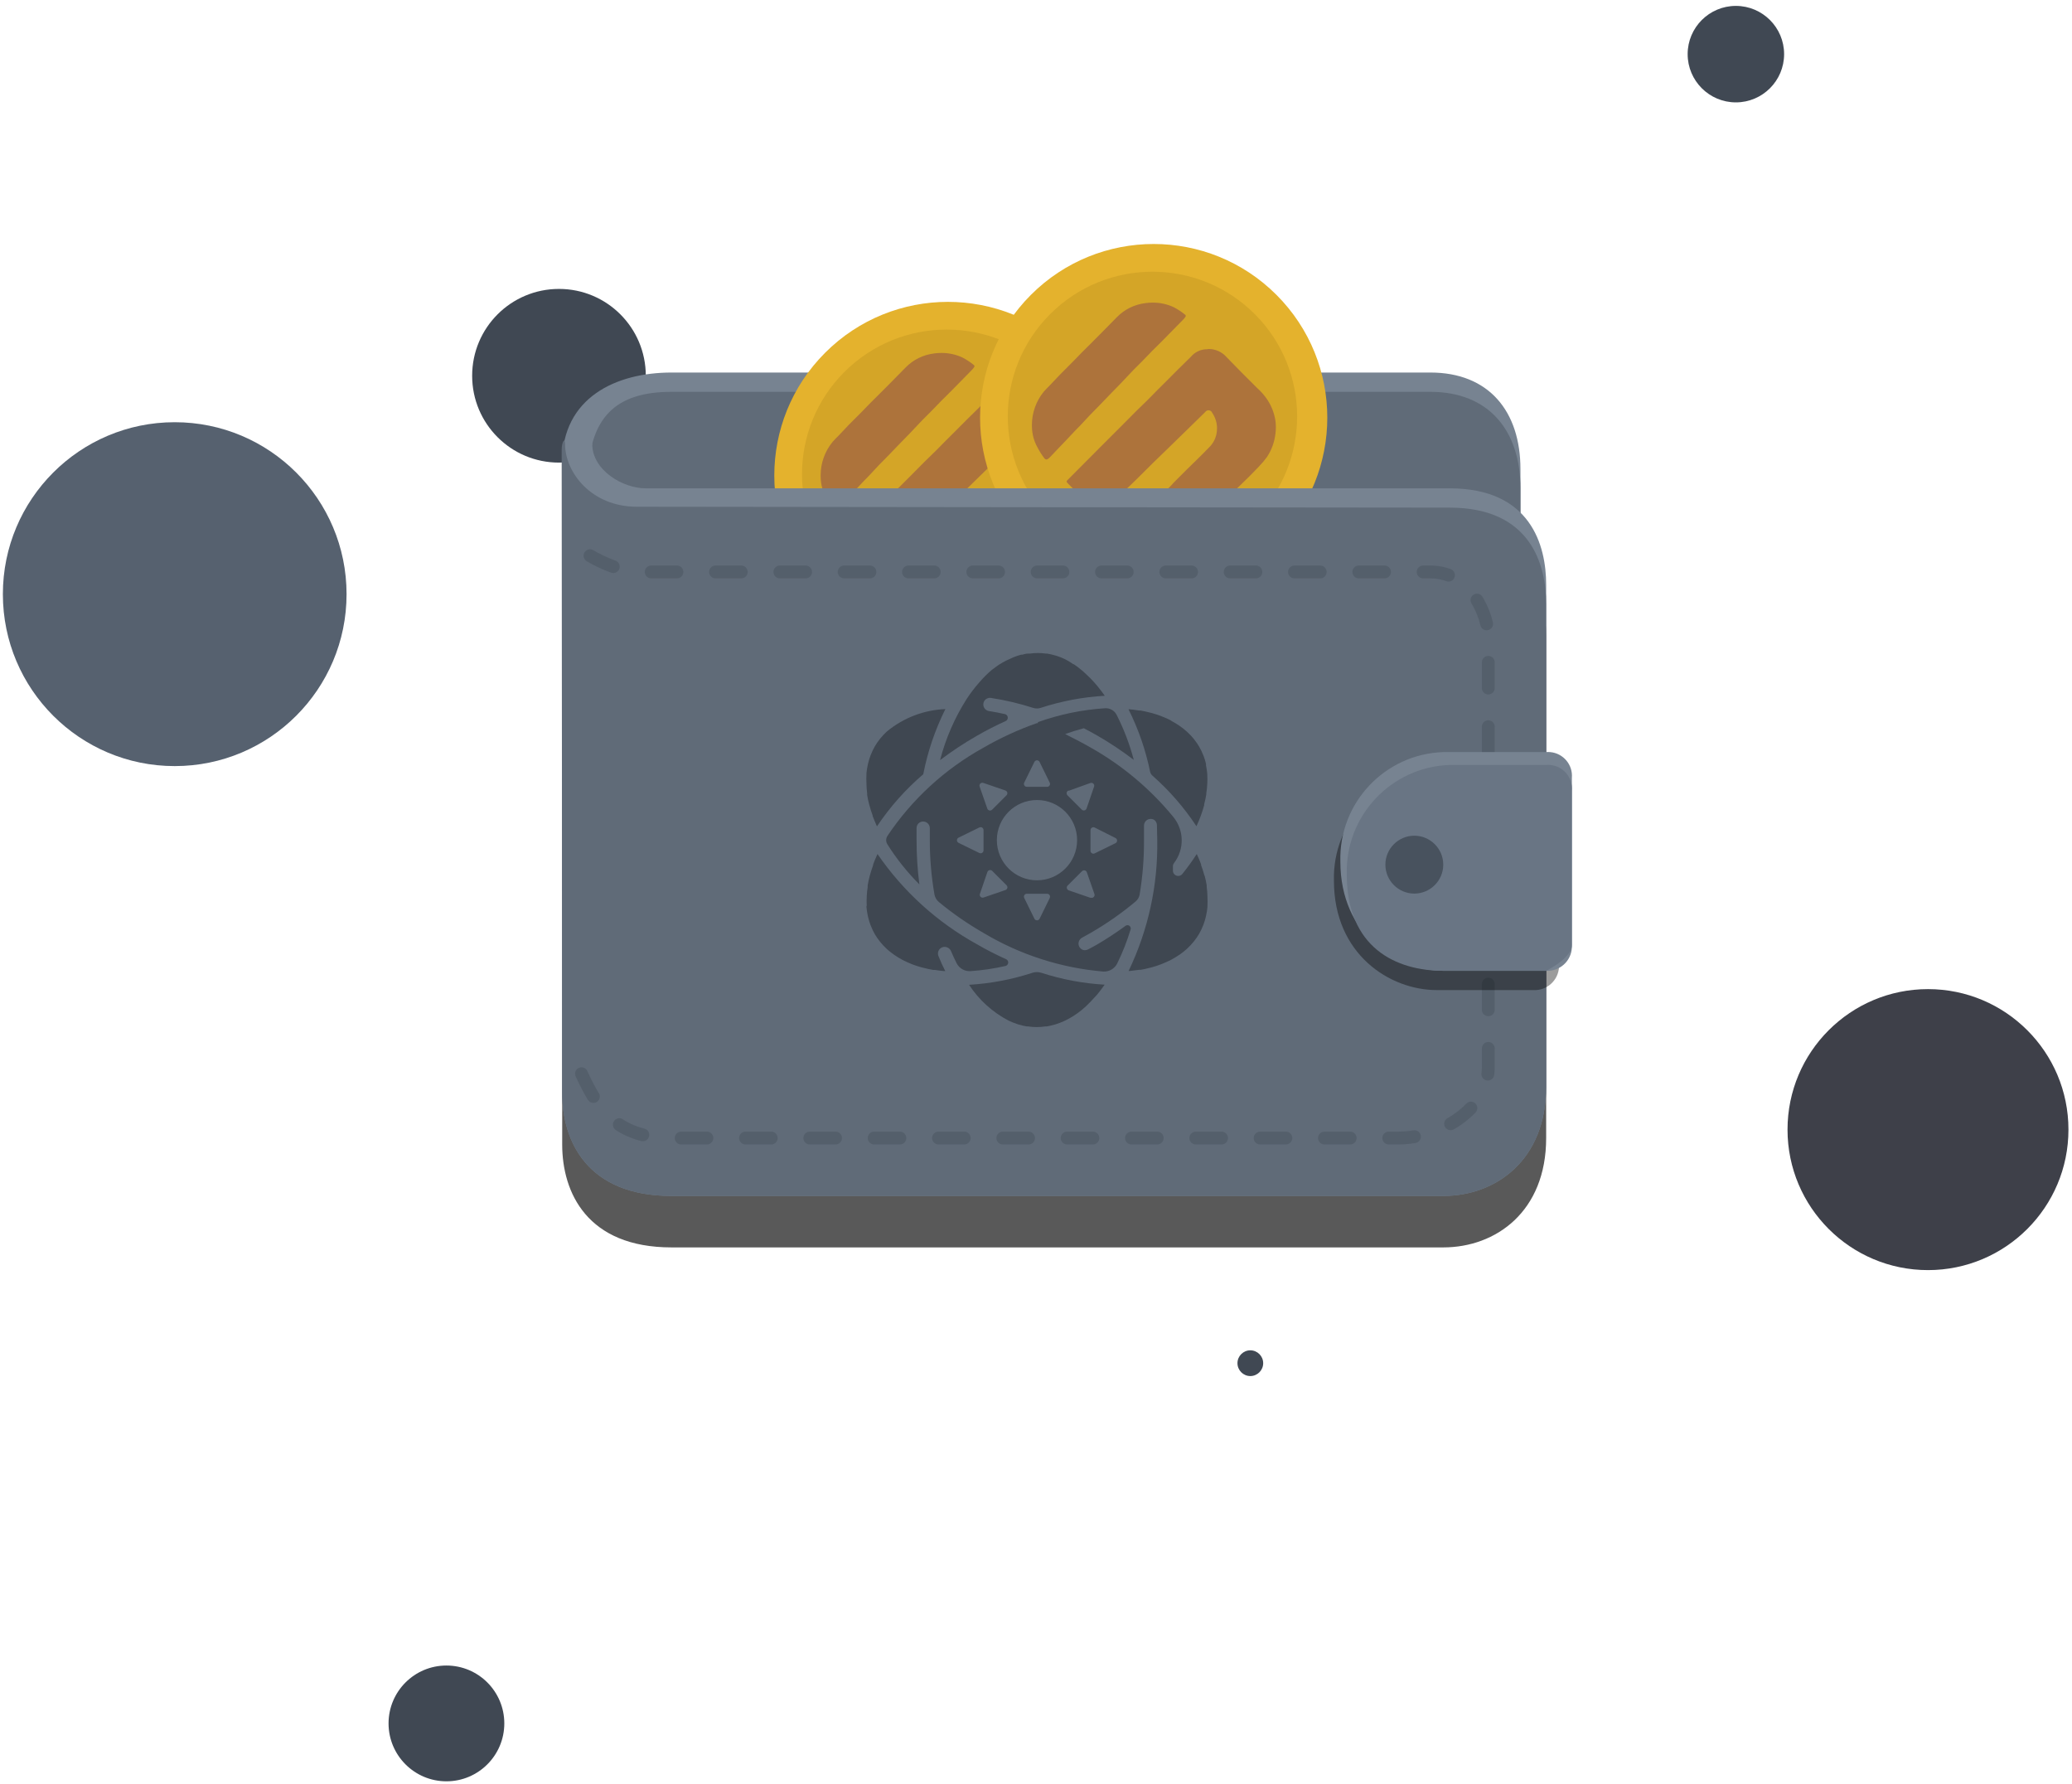 <?xml version="1.0" encoding="utf-8"?>
<!-- Generator: Adobe Illustrator 26.0.3, SVG Export Plug-In . SVG Version: 6.00 Build 0)  -->
<svg version="1.1" id="Layer_1" xmlns="http://www.w3.org/2000/svg" xmlns:xlink="http://www.w3.org/1999/xlink" x="0px" y="0px"
	 viewBox="0 0 1855.28 1596.89" style="enable-background:new 0 0 1855.28 1596.89;" xml:space="preserve">
<style type="text/css">
	.st0{fill-rule:evenodd;clip-rule:evenodd;fill:#56616F;}
	.st1{fill-rule:evenodd;clip-rule:evenodd;fill:#404853;}
	.st2{fill-rule:evenodd;clip-rule:evenodd;fill:#778391;}
	.st3{fill-rule:evenodd;clip-rule:evenodd;fill:#606B78;}
	.st4{fill-rule:evenodd;clip-rule:evenodd;fill:#E4B22D;}
	.st5{fill-rule:evenodd;clip-rule:evenodd;fill:#D4A527;}
	.st6{fill-rule:evenodd;clip-rule:evenodd;fill:#AD733B;}
	.st7{opacity:0.651;fill-rule:evenodd;clip-rule:evenodd;}
	
		.st8{opacity:0.38;fill-rule:evenodd;clip-rule:evenodd;fill:none;stroke:#444D59;stroke-width:11.52;stroke-linecap:round;stroke-linejoin:round;stroke-miterlimit:22.926;stroke-dasharray:23.04,34.56;}
	.st9{opacity:0.388;fill-rule:evenodd;clip-rule:evenodd;}
	.st10{fill-rule:evenodd;clip-rule:evenodd;fill:#697584;}
	.st11{fill-rule:evenodd;clip-rule:evenodd;fill:#48525E;}
	.st12{fill-rule:evenodd;clip-rule:evenodd;fill:#3E4049;}
	.st13{fill-rule:evenodd;clip-rule:evenodd;fill:#3F4751;}
</style>
<ellipse class="st0" cx="156.44" cy="531.88" rx="153.87" ry="153.92"/>
<path class="st1" d="M347.91,1542.79c0-28.62,23.2-51.82,51.82-51.82s51.83,23.2,51.83,51.82s-23.21,51.83-51.83,51.83
	S347.91,1571.41,347.91,1542.79L347.91,1542.79z M1108.03,1220.32c0-6.34,5.18-11.52,11.51-11.52c6.34,0,11.52,5.18,11.52,11.52
	s-5.18,11.52-11.52,11.52C1113.22,1231.84,1108.03,1226.65,1108.03,1220.32L1108.03,1220.32z M422.77,336.38
	c0-42.96,34.79-77.74,77.74-77.74s77.74,34.78,77.74,77.74c0,42.96-34.78,77.74-77.74,77.74
	C457.55,414.13,422.77,379.34,422.77,336.38L422.77,336.38z M1511.13,48.46c0-23.84,19.35-43.18,43.18-43.18
	c23.84,0,43.19,19.35,43.19,43.18c0,23.84-19.35,43.19-43.19,43.19C1530.48,91.65,1511.13,72.3,1511.13,48.46z"/>
<path class="st2" d="M1361.41,488.98v-69.11c0-51.76-28.39-86.38-80.62-86.38H601.28c-49.58,0-97.89,22.34-97.89,80.62v74.86
	H1361.41z"/>
<path class="st3" d="M1361.41,506.26v-69.11c0-51.77-28.39-86.38-80.62-86.38H601.28c-49.58,0-74.86,22.34-74.86,80.62v74.86
	H1361.41L1361.41,506.26z"/>
<ellipse transform="matrix(0.707 -0.707 0.707 0.707 -52.335 724.93)" class="st4" cx="848.9" cy="425.64" rx="155.48" ry="155.48"/>
<ellipse transform="matrix(0.707 -0.707 0.707 0.707 -51.881 723.835)" class="st5" cx="847.81" cy="424.54" rx="129.57" ry="129.57"/>
<path class="st6" d="M836.59,316.38c-9.77,1.13-18.86,5.58-25.73,12.62c-5.15,5.11-10.04,10.35-15.27,15.51
	c-2.61,2.68-5.26,5.3-7.91,7.94c-2.64,2.65-5.56,5.46-8.3,8.24c-2.75,2.78-5.03,5.22-7.57,7.8c-3.97,3.98-7.95,7.95-11.92,11.96
	c-3.05,3.14-6.03,6.4-9.04,9.54c-1.78,1.88-3.69,3.62-5.37,5.6c-6.91,8.43-10.68,18.99-10.68,29.89c0,0.64,0,1.3,0.04,1.93
	c0.14,6.26,1.78,12.39,4.79,17.88c1.71,3.32,3.69,6.49,5.92,9.48c1.47,2.08,2.54,2.05,4.48,0.44c0.37-0.31,0.72-0.64,1.03-1
	c1.91-2.02,3.79-4.03,5.74-6.04c2.75-2.88,5.56-5.76,8.3-8.67c2.75-2.92,5.73-6.14,8.61-9.14c1.37-1.48,2.83-2.84,4.22-4.29
	c2.95-3.12,5.83-6.33,8.77-9.41c2.95-3.08,5.93-5.96,8.82-8.98c2.88-3.01,6.43-6.7,9.67-10.04c3.25-3.35,6-6.17,9.02-9.25
	c3.92-4.06,7.74-8.21,11.62-12.26c2.42-2.48,4.9-4.86,7.3-7.3c3.35-3.34,6.46-6.69,9.75-10.04c3.29-3.34,5.72-5.6,8.54-8.48
	c6.29-6.35,12.57-12.75,18.84-19.18c0.41-0.41,0.79-0.82,1.14-1.28c1.54-1.94,1.67-2.38-0.24-3.75c-2.91-2.3-6.02-4.31-9.31-6.03
	c-5.8-2.71-12.14-4.12-18.54-4.12h-0.31c-2.14,0-4.27,0.13-6.4,0.4l-0.03-0.03L836.59,316.38L836.59,316.38L836.59,316.38z
	 M892.02,357.61L892.02,357.61L892.02,357.61l1.01-0.14h0.13c5.98,0,11.68,2.55,15.69,7.01c9.07,9.41,18.32,18.69,27.6,27.9
	c3.59,3.16,6.73,6.79,9.37,10.78c3.67,5.65,6.07,12.01,7.07,18.66c0.46,3.73,0.46,7.51,0,11.26c-0.82,7.52-3.43,14.74-7.61,21.06
	c-2.24,3.08-4.71,5.99-7.38,8.72c-3.34,3.55-6.7,6.92-10.05,10.24c-3.35,3.32-7.06,6.84-10.04,9.78c-2.98,2.95-5.89,5.93-8.84,8.91
	l-9.68,9.75c-3.58,3.45-6.94,7.03-10.28,10.39c-4.62,4.68-9.04,9.58-14,13.93c-6.51,5.91-14.72,9.65-23.45,10.68
	c-8.8,1.26-17.78-0.02-25.88-3.68c-3.26-1.7-6.36-3.68-9.28-5.92c-1.78-1.24-1.78-2.21-0.27-3.79c2.44-2.63,5.06-5.16,7.6-7.74
	c1.48-1.48,2.92-2.98,4.42-4.45c3.18-3.13,6.26-6.26,9.62-9.38c0.27-0.26,0.57-0.47,0.83-0.77c2.98-3.11,6.18-6.43,8.97-9.27
	c2.78-2.84,5.67-5.6,8.51-8.44l3.78-3.92c0.61-0.6,1.14-1.27,1.7-1.9c3.85-3.82,7.64-7.7,11.49-11.53c2.98-2.98,6.04-5.86,9.02-8.81
	c4.18-4.15,8.46-8.24,12.48-12.56c3.35-3.71,5.41-8.42,5.86-13.4c0.09-0.84,0.13-1.69,0.13-2.54c0.01-4.93-1.49-9.77-4.28-13.85
	c-0.26-0.68-0.74-1.27-1.34-1.68c-1.64-1.1-3.87-0.67-4.98,0.98c-5.49,5.33-10.95,10.68-16.37,16.01l-17.44,17
	c-4.25,4.12-8.54,8.2-12.73,12.32c-5.16,5.08-10.24,10.21-15.4,15.32c-2.58,2.55-5.23,5.02-7.84,7.54l-11.12,10.74
	c-2.06,1.86-4.54,3.19-7.23,3.85c-3.6,0.98-7.37,1.11-11.03,0.38c-3.87-0.65-7.42-2.54-10.12-5.39c-4.35-4.57-8.91-9.08-13.4-13.62
	c-1.84-1.9-1.81-2.14,0-3.91c9.35-9.38,18.72-18.78,28.1-28.2l21.23-21.24l11.42-11.52c3.22-3.14,6.53-6.33,9.65-9.38
	c3.11-3.05,6.2-6.29,9.08-9.21c2.88-2.92,5.8-5.77,8.71-8.68c3.52-3.52,7.14-7.17,10.49-10.52l10.24-10.05c0.35-0.32,0.69-0.65,1-1
	c3.59-4.24,8.87-6.7,14.44-6.7H892.02L892.02,357.61z"/>
<ellipse transform="matrix(0.707 -0.707 0.707 0.707 38.282 840.047)" class="st4" cx="1033.17" cy="373.81" rx="155.48" ry="155.48"/>
<ellipse transform="matrix(0.707 -0.707 0.707 0.707 38.735 838.952)" class="st5" cx="1032.07" cy="372.72" rx="129.57" ry="129.57"/>
<path class="st7" d="M503.39,1024.53c0,43.13,22.45,92.14,97.89,92.14h691.02c47.11,0,92.14-32.08,92.14-97.9V569.6
	c0-35.3-13.7-86.38-86.38-86.38H578.25c-20.96,0-46.07-17.38-46.07-40.3c0-6.62-28.79-13.59-28.79,11.51L503.39,1024.53
	L503.39,1024.53L503.39,1024.53z"/>
<path class="st6" d="M1025.77,271.33c-9.77,1.13-18.86,5.59-25.73,12.62c-5.16,5.11-10.04,10.35-15.27,15.51
	c-2.62,2.68-5.26,5.3-7.91,7.94c-2.64,2.65-5.56,5.47-8.3,8.25c-2.75,2.78-5.03,5.22-7.58,7.8c-3.97,3.98-7.94,7.94-11.91,11.96
	c-3.05,3.15-6.03,6.4-9.05,9.54c-1.78,1.88-3.69,3.62-5.36,5.6c-6.91,8.42-10.68,18.98-10.68,29.88c0,0.64,0,1.31,0.04,1.93
	c0.14,6.26,1.78,12.39,4.79,17.88c1.71,3.32,3.69,6.49,5.92,9.49c1.48,2.08,2.55,2.04,4.49,0.44c0.37-0.31,0.72-0.64,1.03-1
	c1.91-2.02,3.79-4.02,5.73-6.03c2.75-2.89,5.56-5.76,8.31-8.68c2.75-2.92,5.72-6.13,8.61-9.14c1.37-1.48,2.83-2.83,4.22-4.29
	c2.94-3.11,5.83-6.33,8.77-9.41c2.95-3.08,5.93-5.97,8.81-8.98c2.89-3.01,6.43-6.71,9.68-10.05c3.25-3.34,6-6.17,9.01-9.25
	c3.92-4.05,7.74-8.2,11.62-12.26c2.42-2.48,4.89-4.85,7.3-7.3c3.34-3.35,6.47-6.7,9.75-10.04c3.29-3.35,5.72-5.6,8.54-8.48
	c6.29-6.35,12.58-12.75,18.85-19.18c0.41-0.4,0.78-0.82,1.13-1.27c1.54-1.95,1.68-2.38-0.23-3.76c-2.91-2.29-6.02-4.31-9.31-6.03
	c-5.8-2.71-12.14-4.12-18.54-4.12h-0.31c-2.15,0-4.28,0.13-6.4,0.41l-0.03-0.04L1025.77,271.33L1025.77,271.33z M1081.2,312.56
	L1081.2,312.56L1081.2,312.56l1.01-0.14h0.12c5.99,0.01,11.69,2.55,15.69,7.01c9.07,9.41,18.32,18.69,27.61,27.9
	c3.58,3.16,6.73,6.79,9.37,10.79c3.67,5.64,6.07,12,7.07,18.65c0.46,3.74,0.46,7.52,0,11.26c-0.83,7.53-3.43,14.75-7.6,21.07
	c-2.24,3.08-4.71,5.99-7.38,8.71c-3.35,3.56-6.71,6.93-10.05,10.25c-3.35,3.32-7.06,6.84-10.04,9.79c-2.99,2.94-5.89,5.93-8.85,8.91
	l-9.68,9.74c-3.58,3.45-6.94,7.04-10.28,10.39c-4.62,4.69-9.05,9.58-14,13.93c-6.52,5.92-14.72,9.65-23.45,10.69
	c-8.8,1.26-17.78-0.02-25.88-3.68c-3.26-1.7-6.36-3.69-9.28-5.92c-1.78-1.24-1.78-2.21-0.28-3.79c2.45-2.63,5.06-5.15,7.61-7.74
	c1.48-1.47,2.92-2.98,4.42-4.45c3.18-3.14,6.26-6.26,9.62-9.38c0.27-0.27,0.57-0.47,0.83-0.77c2.98-3.11,6.18-6.43,8.97-9.28
	c2.78-2.84,5.67-5.6,8.51-8.44l3.79-3.91c0.6-0.61,1.14-1.27,1.7-1.91c3.85-3.82,7.64-7.7,11.49-11.52c2.98-2.98,6.03-5.86,9.02-8.8
	c4.17-4.15,8.46-8.24,12.48-12.56c3.35-3.72,5.41-8.41,5.86-13.4c0.08-0.84,0.13-1.68,0.13-2.53c0.01-4.94-1.49-9.77-4.28-13.84
	c-0.26-0.69-0.74-1.28-1.34-1.69c-1.64-1.1-3.87-0.67-4.98,0.98c-5.49,5.33-10.95,10.69-16.37,16.01l-17.44,17
	c-4.25,4.12-8.54,8.2-12.73,12.32c-5.16,5.08-10.25,10.21-15.4,15.32c-2.58,2.55-5.23,5.03-7.84,7.54l-11.12,10.74
	c-2.05,1.87-4.54,3.19-7.24,3.86c-3.59,0.97-7.36,1.1-11.02,0.37c-3.87-0.65-7.42-2.54-10.12-5.39c-4.35-4.57-8.91-9.08-13.4-13.61
	c-1.84-1.91-1.81-2.14,0-3.91c9.35-9.38,18.72-18.79,28.1-28.21l21.23-21.23l11.42-11.52c3.22-3.14,6.53-6.34,9.64-9.38
	c3.12-3.04,6.2-6.29,9.08-9.21s5.79-5.77,8.71-8.68c3.52-3.52,7.13-7.16,10.49-10.52l10.24-10.05c0.35-0.32,0.69-0.65,1-1
	c3.59-4.25,8.87-6.7,14.44-6.71H1081.2L1081.2,312.56z"/>
<path class="st2" d="M503.39,978.46c0,43.13,22.45,92.14,97.89,92.14h691.02c47.11,0,92.14-32.08,92.14-97.89V523.54
	c0-35.3-13.7-86.38-86.38-86.38H578.25c-20.96,0-47.91-16.47-47.91-39.39c0-6.62-26.95-14.51-26.95,10.6L503.39,978.46
	L503.39,978.46L503.39,978.46z"/>
<path class="st3" d="M503.39,978.46c0,43.13,22.45,92.14,97.89,92.14h691.02c47.11,0,92.14-32.08,92.14-97.89v-431.9
	c0-35.3-13.7-86.38-86.38-86.38c-72.67,0-706.8-0.8-727.76-0.8c-41.23,0-64.32-31.16-64.32-55.91c0-6.62-3.05-2.42-3.05,4.89
	C502.93,409.92,503.39,935.33,503.39,978.46L503.39,978.46L503.39,978.46z"/>
<path class="st8" d="M520.66,961.18c15.66,34.49,33.74,57.59,80.62,57.59H1252c37.2,0,80.62-25.52,80.62-63.34V569.6
	c0-17.39-14.74-57.59-51.83-57.59h-708.3c-17.33,0-43.82-11.29-62.94-27.87"/>
<path class="st9" d="M1395.96,713.56c0.98-11.75-7.78-22.05-19.52-23.03c-1.16-0.11-2.36-0.11-3.51,0h-86.38
	c-52.4,1.78-93.52,45.49-92.14,97.9c0,65.99,50.1,97.89,92.14,97.89h86.38c12.09,0.64,22.4-8.58,23.03-20.67
	c0.06-0.8,0.06-1.55,0-2.36V713.56L1395.96,713.56z"/>
<path class="st2" d="M1407.47,696.29c0.98-11.74-7.77-22.06-19.52-23.03c-1.16-0.12-2.36-0.12-3.52,0h-92.14
	c-52.4,1.78-93.52,45.49-92.13,97.89c0,65.99,50.09,97.9,92.13,97.9h92.14c12.1,0.63,22.4-8.58,23.03-20.67
	c0.06-0.81,0.06-1.56,0-2.36V696.29L1407.47,696.29z"/>
<path class="st10" d="M1407.47,707.81c0.98-11.75-7.77-22.06-19.52-23.04c-1.16-0.11-2.36-0.11-3.52,0h-86.38
	c-52.4,1.79-93.52,45.49-92.14,97.9c0,65.99,44.34,86.38,86.38,86.38h92.14c0,0,23.03-11.23,23.03-23.03V707.81z"/>
<path class="st11" d="M1292.3,774.03c0-14.27-11.64-25.91-25.91-25.91s-25.91,11.64-25.91,25.91c0,14.27,11.64,25.91,25.91,25.91
	S1292.3,788.3,1292.3,774.03z"/>
<circle class="st12" cx="1726.33" cy="1011.22" r="125.77"/>
<g>
	<g>
		<path class="st13" d="M903.42,913.81c2.42,1.13,4.89,2.11,7.43,2.93l1.07,0.36c2.42,0.74,4.88,1.32,7.37,1.74h1.13
			c5.18,0.8,10.46,0.8,15.63,0h1.2c2.45-0.41,4.87-0.97,7.25-1.68l1.38-0.42c2.41-0.77,4.77-1.7,7.07-2.75l1.02-0.48
			c2.32-1.13,4.58-2.39,6.77-3.77l0.53-0.3c2.29-1.49,4.52-3.08,6.65-4.79l1.25-1.02c2.08-1.72,4.07-3.57,5.99-5.57l1.32-1.32
			c1.97-2.04,3.95-4.19,5.99-6.47l0.84-1.07c1.8-2.2,3.53-4.49,5.21-6.89l0.6-0.83c-19.31-1.11-38.39-4.69-56.78-10.67
			c-2.53-0.8-5.25-0.8-7.78,0c-18.41,6.02-37.51,9.64-56.84,10.78C876.64,895.24,888.94,906.34,903.42,913.81L903.42,913.81z"/>
		<path class="st13" d="M775.84,811.99c0.23,2.54,0.61,5.06,1.14,7.54l0.3,1.38c0.57,2.42,1.28,4.8,2.16,7.12l0.48,1.14
			c1.88,4.87,4.51,9.41,7.79,13.47l0.78,0.96c1.55,1.9,3.24,3.7,5.02,5.39l1.08,1.02c1.9,1.67,3.9,3.24,5.99,4.67l0.96,0.65
			c2.04,1.4,4.16,2.67,6.35,3.84l0.78,0.42c2.33,1.19,4.79,2.27,7.25,3.29l1.67,0.66c2.48,0.91,5.03,1.73,7.67,2.45l1.97,0.48
			c2.7,0.72,5.45,1.31,8.33,1.79H837c2.63,0.44,5.33,0.78,8.08,1.02h1.32c-2.16-4.19-4.15-8.56-5.99-13.12
			c-1.4-2.99-0.12-6.56,2.87-7.97c1.74-0.82,3.77-0.75,5.45,0.18c1.23,0.64,2.21,1.67,2.76,2.93c1.6,3.8,3.29,7.46,5.08,10.97
			c2.38,4.66,7.3,7.45,12.52,7.07c10.52-0.71,20.98-2.26,31.26-4.61c1.72-0.46,2.75-2.24,2.29-3.96c-0.24-0.88-0.82-1.6-1.63-2.03
			c-8.87-4.01-17.67-8.44-26.29-13.48c-35.55-19.61-66.02-47.26-89-80.74l-0.36,0.78c-1.31,2.87-2.51,5.69-3.53,8.51v0.6
			c-1.08,2.87-1.98,5.99-2.75,8.62l-0.42,1.43c-0.72,2.76-1.3,5.5-1.74,8.2v1.44c-0.42,2.72-0.7,5.46-0.84,8.2c0,0,0,0.42,0,0.6
			c-0.14,2.6-0.14,5.19,0,7.79C775.79,811.15,775.79,811.45,775.84,811.99L775.84,811.99z"/>
		<path class="st13" d="M929.23,647.35h-0.84c-16.62,5.84-32.66,13.22-47.91,22.04c-34.55,19.12-64.02,46.22-85.95,79.06
			c-1.39,2.24-1.39,5.07,0,7.3c8.19,13.02,17.81,25.07,28.69,35.94c-1.7-13.13-2.53-26.36-2.51-39.59c0-3.71,0-7.43,0-11.08
			c0.06-1.4,0.62-2.74,1.55-3.77c2.3-2.39,6.09-2.45,8.47-0.16c1.19,1.16,1.86,2.75,1.83,4.41c0,3.56,0,7.12,0,10.72
			c-0.01,16.22,1.38,32.41,4.13,48.4c0.48,2.7,1.9,5.14,4.01,6.89c12.49,10.32,25.84,19.55,39.89,27.61
			c32.73,19.58,69.49,31.42,107.51,34.62c5.17,0.19,9.98-2.67,12.28-7.3c4.81-9.8,8.81-19.98,11.98-30.43
			c0.48-1.54-0.4-3.19-1.94-3.67c-0.91-0.28-1.91-0.1-2.67,0.49c-8.16,5.97-16.62,11.52-25.33,16.65c-2.69,1.56-5.45,2.99-8.2,4.43
			c-1.36,0.72-2.95,0.89-4.43,0.48c-3.14-1.06-4.82-4.46-3.77-7.59c0.47-1.41,1.46-2.59,2.75-3.32c2.63-1.39,5.25-2.85,7.84-4.37
			c14.18-8.18,27.62-17.58,40.19-28.09c1.85-1.53,3.11-3.65,3.59-5.99c2.72-16.17,4.04-32.54,3.95-48.94c0-4.35,0-8.69,0-12.99
			c-0.02-3.32,2.63-6.02,5.94-6.04c1.24-0.01,2.45,0.36,3.47,1.07c1.29,1.07,2.08,2.63,2.16,4.31c0,4.43,0.3,8.87,0.3,13.35
			c0.71,40.6-8.07,80.79-25.64,117.39h1.31c2.76-0.28,5.45-0.62,8.09-1.01h1.37c2.87-0.48,5.63-1.14,8.38-1.86l1.92-0.48
			c2.63-0.72,5.19-1.56,7.66-2.51l1.67-0.66c2.52-1.02,4.97-2.09,7.31-3.29l0.77-0.42c2.21-1.18,4.35-2.48,6.41-3.89l0.96-0.6
			c2.08-1.46,4.09-3.04,5.99-4.73l1.08-1.02c1.79-1.69,3.47-3.49,5.03-5.39l0.78-0.96c3.27-4.06,5.9-8.61,7.79-13.48l0.48-1.14
			c0.87-2.33,1.59-4.71,2.15-7.12l0.3-1.38c0.53-2.39,0.9-4.81,1.14-7.25c0-0.36,0-0.66,0-1.02c0.14-2.6,0.14-5.19,0-7.78
			c0,0,0-0.42,0-0.6c-0.07-2.86-0.28-5.72-0.66-8.56v-1.44c-0.44-2.71-1.02-5.45-1.74-8.2l-0.54-1.37
			c-0.77-2.81-1.67-5.69-2.75-8.56v-0.72c-1.02-2.81-2.21-5.63-3.53-8.45l-0.36-0.78c-4.01,6.22-8.34,12.22-13,17.97
			c-1.69,1.99-4.68,2.23-6.67,0.54c-0.98-0.83-1.58-2.02-1.66-3.29c0-1.44,0-2.76,0-4.01c-0.08-1.16,0.29-2.29,1.02-3.18
			c9.35-12.23,9.08-29.27-0.66-41.21c-20.65-25.17-45.82-46.27-74.21-62.23c-7.55-4.31-15.1-8.2-22.64-11.98
			c5.03-1.8,10.61-3.59,16.71-5.21c3.99,2.08,7.99,4.25,11.98,6.53c11.38,6.56,22.32,13.84,32.76,21.8
			c-3.68-13.91-8.83-27.41-15.33-40.24c-1.91-3.83-5.9-6.18-10.18-5.99c-20.57,1.28-40.84,5.46-60.25,12.4L929.23,647.35
			L929.23,647.35L929.23,647.35z M880.6,700.9L880.6,700.9l19.7,6.76c1.34,0.47,2.04,1.94,1.57,3.29c-0.13,0.37-0.34,0.7-0.61,0.97
			l-12.94,12.94c-1,1-2.63,1.01-3.65,0.01c-0.27-0.28-0.48-0.6-0.61-0.97l-6.89-19.7c-0.52-1.33,0.15-2.82,1.47-3.33
			C879.29,700.62,879.98,700.63,880.6,700.9L880.6,700.9L880.6,700.9z M858.26,754.49L858.26,754.49c-1.28-0.63-1.79-2.18-1.16-3.44
			c0.26-0.5,0.66-0.92,1.16-1.16l18.69-9.17c1.28-0.63,2.82-0.1,3.44,1.17c0.17,0.35,0.26,0.73,0.27,1.11v18.32
			c-0.02,1.42-1.18,2.56-2.61,2.54c-0.38-0.01-0.77-0.1-1.1-0.26L858.26,754.49L858.26,754.49L858.26,754.49z M900.19,796.78
			L900.19,796.78l-19.58,6.71c-1.36,0.43-2.8-0.32-3.23-1.68c-0.16-0.5-0.16-1.04,0-1.55l6.76-19.71c0.47-1.34,1.94-2.04,3.29-1.57
			c0.37,0.13,0.69,0.34,0.97,0.62l12.94,12.94c0.98,1.03,0.95,2.65-0.08,3.64C900.94,796.45,900.58,796.66,900.19,796.78
			L900.19,796.78L900.19,796.78z M940.01,803.79L940.01,803.79l-9.16,18.69c-0.63,1.27-2.18,1.79-3.44,1.16
			c-0.51-0.26-0.92-0.66-1.16-1.16l-9.17-18.69c-0.63-1.28-0.1-2.82,1.17-3.45c0.35-0.17,0.72-0.26,1.1-0.26h18.33
			c1.42,0.02,2.56,1.18,2.54,2.61c-0.01,0.38-0.1,0.76-0.27,1.1H940.01L940.01,803.79z M976.61,803.79L976.61,803.79l-19.71-6.77
			c-1.34-0.47-2.04-1.94-1.57-3.29c0.13-0.36,0.34-0.69,0.62-0.96l12.94-12.94c1-1.01,2.63-1.01,3.64-0.01
			c0.27,0.27,0.49,0.6,0.61,0.96l6.71,19.23c0.64,1.27,0.12,2.82-1.16,3.45c-0.71,0.36-1.54,0.36-2.26,0.02L976.61,803.79
			L976.61,803.79L976.61,803.79z M998.83,750.19L998.83,750.19c1.28,0.63,1.79,2.17,1.16,3.45c-0.25,0.5-0.66,0.91-1.16,1.16
			l-18.68,9.16c-1.27,0.63-2.82,0.1-3.45-1.17c-0.17-0.34-0.26-0.72-0.26-1.1v-18.62c0.02-1.42,1.18-2.57,2.61-2.54
			c0.38,0.01,0.76,0.1,1.1,0.26L998.83,750.19L998.83,750.19L998.83,750.19z M956.9,707.9L956.9,707.9l19.53-7.01
			c1.36-0.44,2.8,0.32,3.23,1.67c0.16,0.5,0.16,1.05,0,1.56l-6.76,19.7c-0.48,1.34-1.95,2.05-3.29,1.57
			c-0.36-0.13-0.69-0.34-0.96-0.61l-12.94-12.94c-0.96-1.05-0.88-2.68,0.16-3.64c0.28-0.26,0.61-0.44,0.97-0.55L956.9,707.9
			L956.9,707.9L956.9,707.9z M964.45,752.1L964.45,752.1c0,19.85-16.09,35.94-35.93,35.94c-19.84,0-35.93-16.1-35.93-35.94
			c0-19.85,16.09-35.93,35.93-35.93C948.36,716.17,964.45,732.25,964.45,752.1L964.45,752.1z M930.79,681.97L930.79,681.97
			l9.16,18.69c0.63,1.28,0.1,2.82-1.17,3.45c-0.34,0.17-0.72,0.26-1.1,0.26h-18.33c-1.42-0.02-2.56-1.19-2.54-2.61
			c0-0.38,0.09-0.76,0.26-1.1l9.17-18.69c0.67-1.25,2.22-1.73,3.48-1.07C930.18,681.13,930.55,681.51,930.79,681.97L930.79,681.97z"
			/>
		<path class="st13" d="M776.44,710.17v1.44c0.44,2.72,1.02,5.45,1.74,8.2l0.42,1.44c0.78,2.87,1.68,5.99,2.75,8.62v0.6
			c1.08,2.81,2.28,5.63,3.53,8.51l0.36,0.77c11.61-17.38,25.56-33.07,41.45-46.66c3.93-20.25,10.6-39.88,19.82-58.34
			c-19.1,0.77-37.41,7.76-52.17,19.88l-0.72,0.66c-1.88,1.75-3.64,3.64-5.27,5.63l-0.66,0.84c-3.28,4.09-5.9,8.65-7.79,13.54
			l-0.48,1.13c-0.88,2.32-1.59,4.71-2.16,7.13l-0.3,1.37c-0.52,2.39-0.9,4.82-1.14,7.25c0,0.29,0,0.65,0,0.95
			c-0.14,2.6-0.14,5.2,0,7.79c0,0,0,0.43,0,0.6C775.89,704.44,776.09,707.32,776.44,710.17L776.44,710.17z"/>
		<path class="st13" d="M874.61,658.73c8.62-4.97,17.37-9.46,26.23-13.42c1.56-1,2-3.08,1-4.63c-0.41-0.64-1.01-1.11-1.72-1.36
			c-4.99-1.12-9.92-2.06-14.79-2.81c-3.25-0.62-5.38-3.75-4.77-7.01c0.16-0.84,0.49-1.64,1-2.34c1.3-1.79,3.49-2.71,5.68-2.39
			c12.84,1.96,25.49,4.94,37.85,8.92c2.18,0.7,4.52,0.7,6.71,0c18.6-6.08,37.9-9.73,57.43-10.84l-0.35-0.48
			c-1.84-2.63-3.74-5.13-5.69-7.48l-0.54-0.72c-1.97-2.33-3.95-4.55-5.99-6.65l-1.13-1.14c-2.04-1.99-4.04-3.87-5.99-5.63
			l-1.13-0.91c-2.22-1.88-4.54-3.64-6.95-5.26h-0.42c-2.19-1.53-4.47-2.93-6.82-4.19l-0.96-0.48c-2.29-1.06-4.66-1.98-7.07-2.76
			l-1.38-0.41c-2.38-0.72-4.8-1.28-7.25-1.68h-1.2c-4.69-0.66-9.44-0.66-14.13,0h-1.68c-1.79,0-3.53,0.6-5.33,1.02h-0.95
			c-2.03,0.55-4.03,1.21-5.99,1.97l-1.43,0.6c-1.64,0.68-3.28,1.42-4.91,2.22l-1.26,0.6c-1.96,1.03-3.95,2.18-5.99,3.41l-0.89,0.6
			c-1.64,1.12-3.28,2.31-4.91,3.59l-1.14,0.89c-3.85,3.29-7.43,6.88-10.72,10.72l-0.84,0.96c-3.65,4.18-7.01,8.61-10.07,13.24
			l-0.42,0.59c-10.82,16.96-18.91,35.51-23.96,54.98C852.21,672.52,863.19,665.26,874.61,658.73L874.61,658.73z"/>
		<path class="st13" d="M1032.19,694.6c14.96,13.22,28.12,28.36,39.11,45.04c2.85-6.07,5.17-12.39,6.94-18.86v-0.9
			c0.77-2.91,1.38-5.79,1.86-8.62v-1.02c0.45-2.83,0.76-5.69,0.9-8.56c0.16-2.71,0.16-5.43,0-8.15c0,0,0-0.54,0-0.78
			c-0.23-2.55-0.61-5.09-1.14-7.61v-1.31c-0.56-2.42-1.28-4.81-2.15-7.13l-0.48-1.07c-1.89-4.87-4.52-9.41-7.79-13.48l-0.72-0.96
			c-1.58-1.9-3.29-3.7-5.09-5.39l-1.08-1.01c-1.9-1.7-3.89-3.28-5.98-4.73l-0.96-0.66c-2.08-1.42-4.24-2.72-6.46-3.89l-0.84-0.66
			c-2.34-1.2-4.79-2.28-7.37-3.29l-1.61-0.66c-2.47-0.92-5.06-1.75-7.72-2.52l-1.92-0.47c-2.75-0.72-5.51-1.32-8.38-1.86h-1.38
			c-2.67-0.44-5.43-0.8-8.26-1.08h-1.19c8.91,17.79,15.43,36.68,19.4,56.18C1030.26,692.5,1031.07,693.71,1032.19,694.6
			L1032.19,694.6z"/>
	</g>
</g>
</svg>
